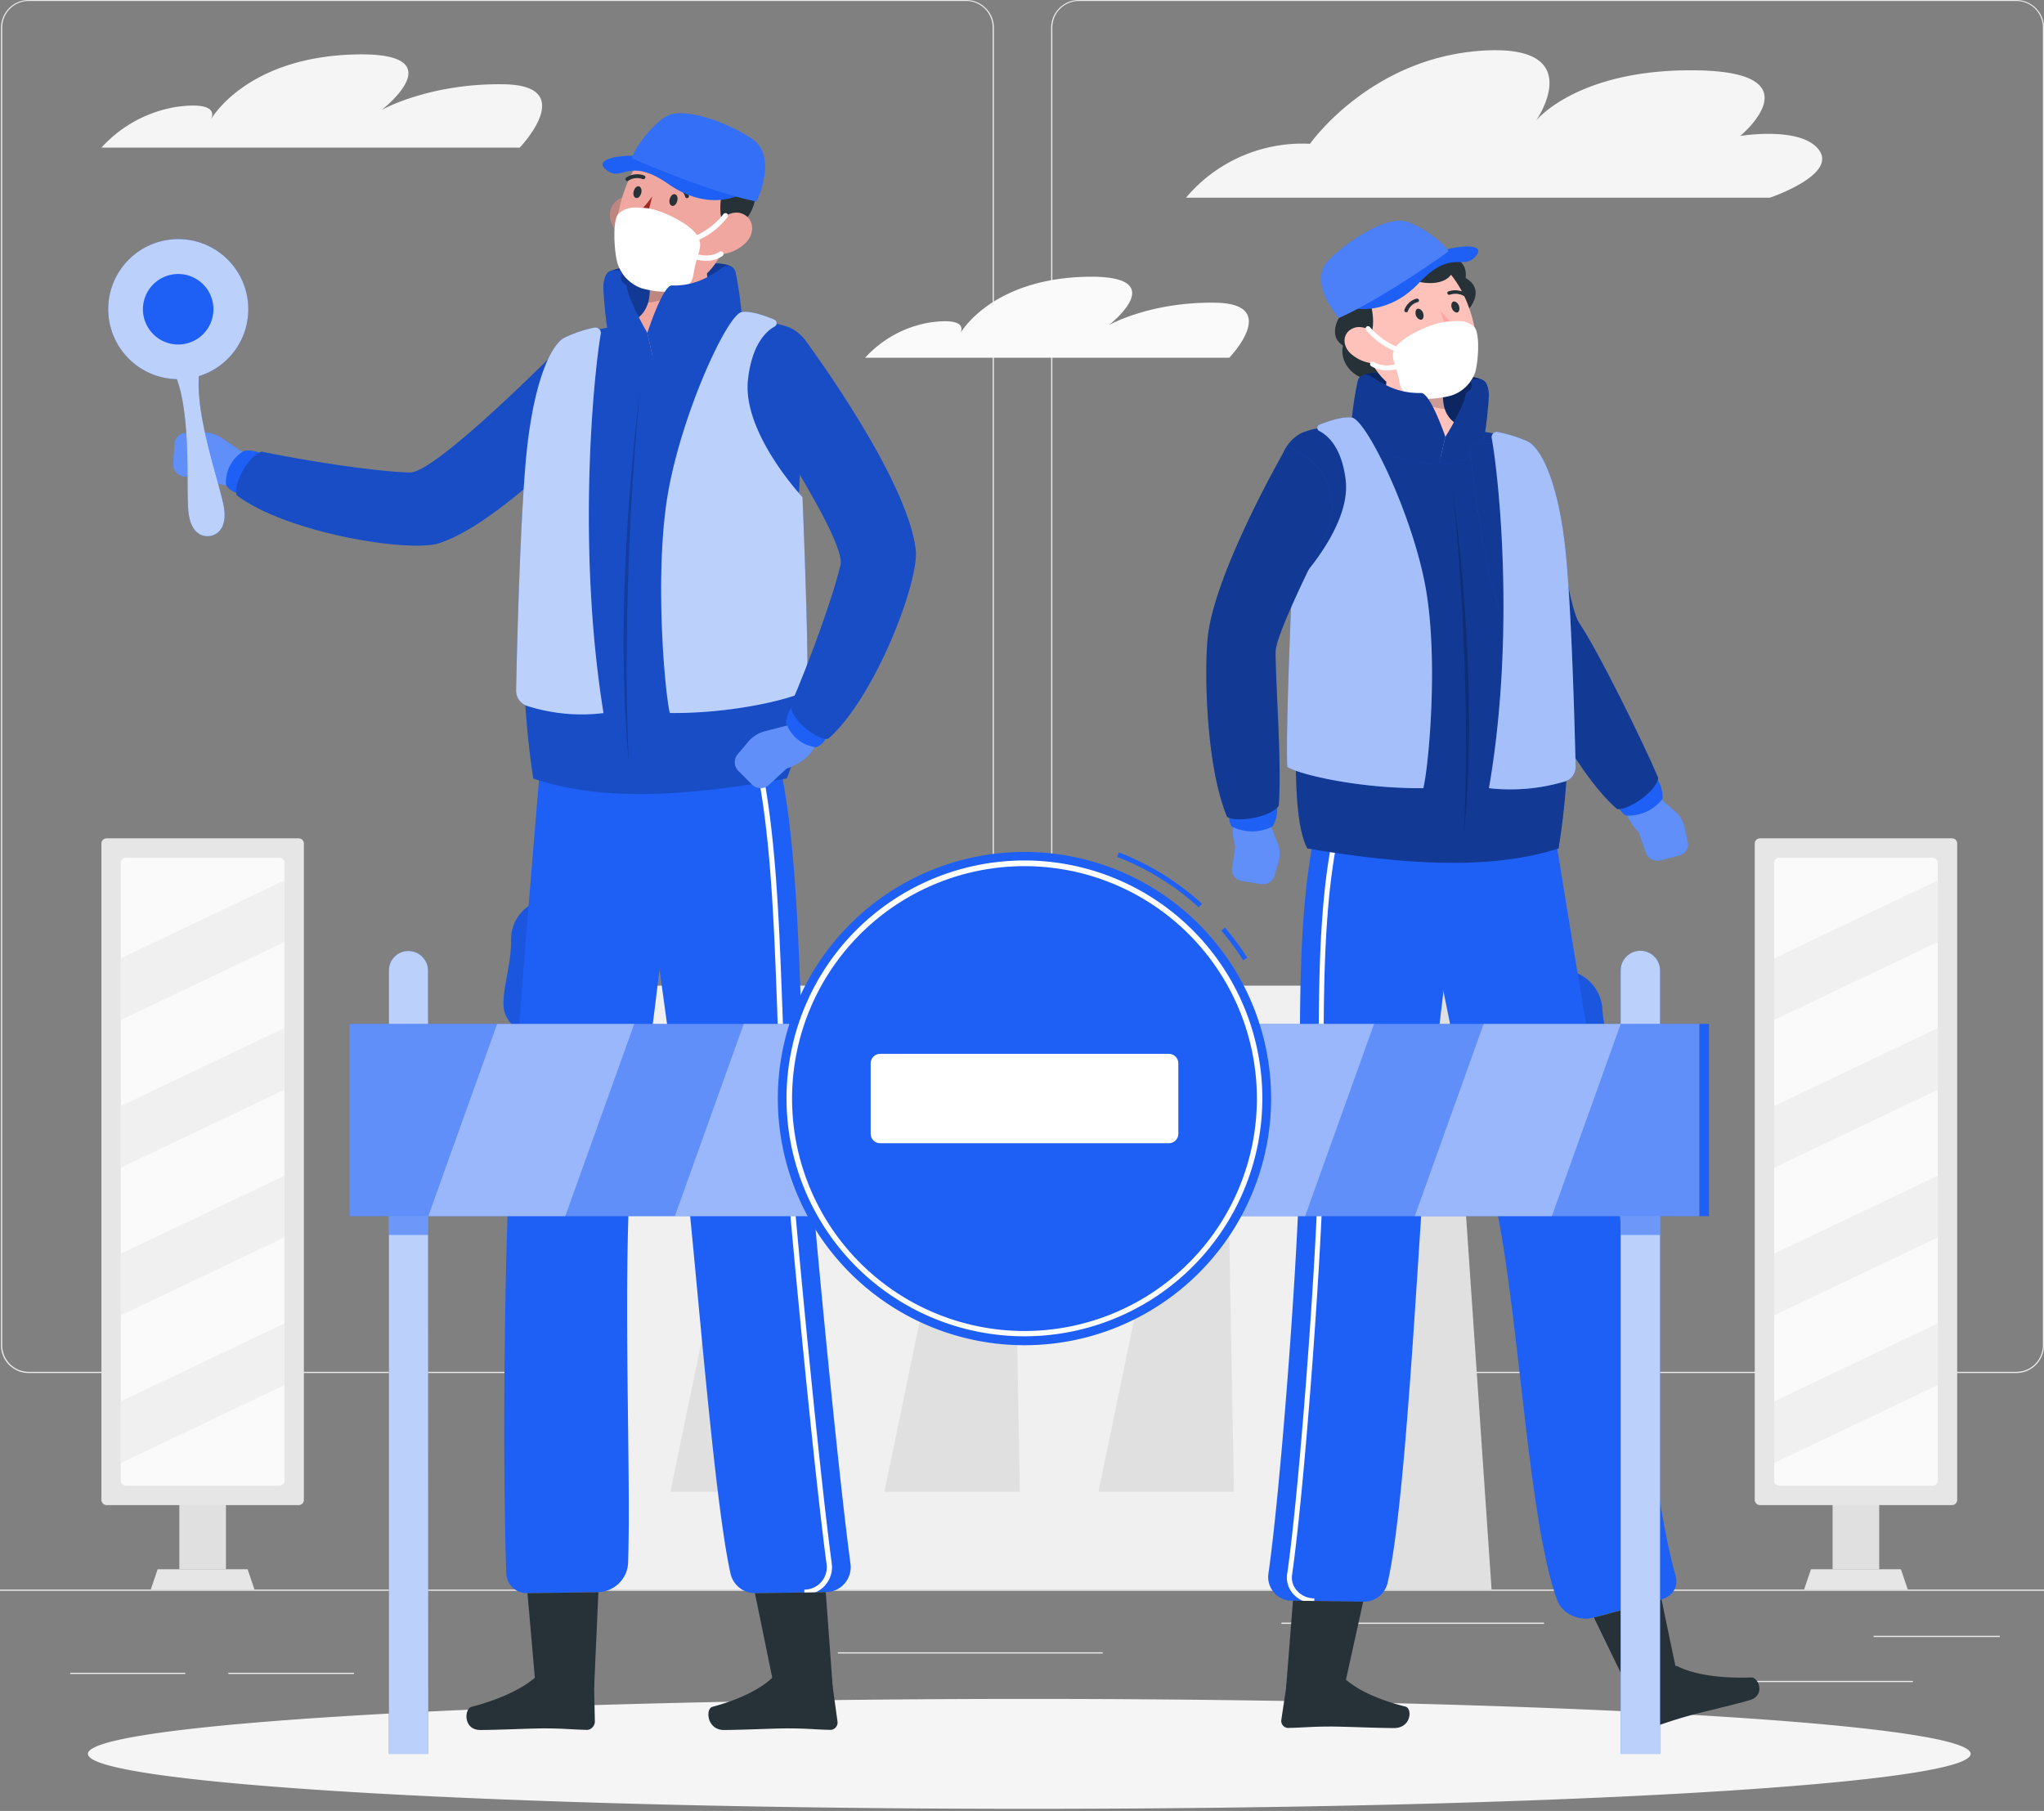 <svg fill="none" xmlns="http://www.w3.org/2000/svg" viewBox="0 0 421 373"><rect x="0" y="0" width="421" height="373" fill="#808080" stroke="none"/><g clip-path="url(#a)"><path d="M462 327.4H-38v.25h500v-.25ZM199 282.8H5.91a5.71 5.71 0 0 1-5.7-5.71V5.66A5.71 5.71 0 0 1 5.91 0h193.1a5.71 5.71 0 0 1 5.7 5.71v271.38a5.72 5.72 0 0 1-5.7 5.71ZM5.91.2A5.46 5.46 0 0 0 .46 5.66v271.43a5.46 5.46 0 0 0 5.45 5.46h193.1a5.47 5.47 0 0 0 5.45-5.46V5.66A5.47 5.47 0 0 0 199 .2H5.91ZM415.31 282.8h-193.1a5.72 5.72 0 0 1-5.71-5.71V5.66A5.72 5.72 0 0 1 222.21 0h193.1A5.71 5.71 0 0 1 421 5.66v271.43a5.71 5.71 0 0 1-5.69 5.71ZM222.21.2a5.47 5.47 0 0 0-5.46 5.46v271.43a5.47 5.47 0 0 0 5.46 5.46h193.1a5.47 5.47 0 0 0 5.46-5.46V5.66A5.47 5.47 0 0 0 415.31.2h-193.1ZM411.9 336.92h-26v.25h26v-.25ZM318.03 334.21h-54.1v.25h54.1v-.25ZM394 346.21h-35.41v.25H394v-.25ZM38.15 344.53H14.46v.25h23.7v-.25ZM72.9 344.53H47.04v.25H72.9v-.25ZM227.14 340.31h-54.56v.25h54.56v-.25Z" fill="#EBEBEB"/><path d="M46.53 300.67h-9.59v22.56h9.6v-22.56Z" fill="#E0E0E0"/><path d="M61.53 172.67H21.95c-.58 0-1.06.47-1.06 1.06v135.21c0 .58.48 1.06 1.06 1.06h39.58c.59 0 1.06-.48 1.06-1.06V173.73c0-.59-.47-1.06-1.06-1.06ZM51 323.22H32.47l-1.42 4.18h21.37L51 323.22Z" fill="#E6E6E6"/><path d="M58.59 304.94V177.73c0-.59-.47-1.06-1.06-1.06H25.95c-.59 0-1.06.47-1.06 1.06v127.21c0 .58.47 1.06 1.06 1.06h31.58c.59 0 1.06-.48 1.06-1.06Z" fill="#FAFAFA"/><path d="m58.58 194.03-33.7 16.05v-12.69l33.7-16.06v12.7ZM58.58 224.45l-33.7 16.05v-12.7l33.7-16.05v12.7ZM58.58 254.86l-33.7 16.06v-12.7l33.7-16.05v12.69ZM58.58 285.28l-33.7 16.05v-12.69l33.7-16.06v12.7Z" fill="#F0F0F0"/><path d="M387.06 300.67h-9.6v22.56h9.6v-22.56Z" fill="#E0E0E0"/><path d="M402.06 172.67h-39.58c-.58 0-1.06.47-1.06 1.06v135.21c0 .58.48 1.06 1.06 1.06h39.58c.59 0 1.06-.48 1.06-1.06V173.73c0-.59-.47-1.06-1.06-1.06ZM391.53 323.22H373l-1.42 4.18h21.37l-1.42-4.18Z" fill="#E6E6E6"/><path d="M399.12 304.94V177.73c0-.59-.47-1.06-1.06-1.06h-31.58c-.58 0-1.06.47-1.06 1.06v127.21c0 .58.48 1.06 1.06 1.06h31.58c.59 0 1.06-.48 1.06-1.06Z" fill="#FAFAFA"/><path d="m399.12 194.03-33.7 16.05v-12.69l33.7-16.06v12.7ZM399.12 224.45l-33.7 16.05v-12.7l33.7-16.05v12.7ZM399.12 254.86l-33.7 16.06v-12.7l33.7-16.05v12.69ZM399.12 285.28l-33.7 16.05v-12.69l33.7-16.06v12.7ZM288.53 203.01H126.09v12.27h162.44v-12.27Z" fill="#F0F0F0"/><path d="M288.53 215.28H126.1L111.35 327.4h169.52l7.66-112.12Z" fill="#F0F0F0"/><path d="m252.84 235.26.74-7.88H241.9l-.74 7.88-14.91 72h27.9l-1.31-72ZM208.76 235.26l.74-7.88h-11.68l-.75 7.88-14.91 72h27.9l-1.3-72ZM164.68 235.26l.74-7.88h-11.68l-.75 7.88-14.91 72h27.9l-1.3-72ZM299.56 215.28v-12.27h-11.03v12.27l-7.66 112.12h26.35l-7.66-112.12Z" fill="#E0E0E0"/><path d="M107.05 30.4H20.9A26.58 26.58 0 0 1 36.43 22c9.65-1.3 6.93 2.73 6.93 2.73s6.87-12.65 29-13.49c22.13-.84 6.24 11.41 6.24 11.41s9.75-5.55 25.23-5.29c15.48.26 3.22 13.04 3.22 13.04Z" fill="#F5F5F5"/><path d="M253.2 73.68h-75a23.14 23.14 0 0 1 13.52-7.29c8.4-1.13 6 2.37 6 2.37s6-11 25.24-11.73c19.24-.73 5.43 9.93 5.43 9.93s8.48-4.84 22-4.61c13.52.23 2.8 11.33 2.8 11.33Z" fill="#FAFAFA"/><path d="M364.52 40.72H244.28a31.3 31.3 0 0 1 25.54-11.1s12.2-17.46 35-19.15c22.8-1.69 11.55 14.39 11.55 14.39s8.57-10.79 33.25-10.37c24.68.42 8.81 13.51 8.81 13.51s12.76-2.11 16.3 3c3.54 5.11-10.2 9.72-10.2 9.72ZM212 372.56c107.08 0 193.89-5.07 193.89-11.32s-86.8-11.32-193.9-11.32c-107.07 0-193.88 5.07-193.88 11.32s86.8 11.32 193.89 11.32Z" fill="#F5F5F5"/><path d="M287.55 75.52c-4.77 6-12.53.74-10.83-4.79 1.04-3.39 13.86.95 10.83 4.79Z" fill="#263238"/><path d="M305.48 78.33c-2.8-1.59-13-1.5-15.86-1.5-2.86 0-8-.62-9.37.75-1.37 1.37 1.24 8.34 1.24 8.34s12.37 5.46 16.88 5.46c4.5 0 10.37-11.19 7.1-13.05Z" fill="#1E60F6"/><path opacity=".6" d="M305.48 78.33c-2.8-1.59-13-1.5-15.86-1.5-2.86 0-8-.62-9.37.75-1.37 1.37 1.24 8.34 1.24 8.34s12.37 5.46 16.88 5.46c4.5 0 10.37-11.19 7.1-13.05Z" fill="#000"/><path d="M275.32 344.86h-9.4a.72.72 0 0 0-.7.66l-1.3 8.65a1.46 1.46 0 0 0 1.3 1.73c3.29-.07 4.88-.29 9-.29 2.55 0 9.42.31 12.93.31 3.5 0 3.8-4 2.35-4.41-6.51-1.64-10.64-3.9-12.8-6.05a1.94 1.94 0 0 0-1.38-.6Z" fill="#263238"/><path d="M302.74 161.6s-7.67 57-9.37 79.58c-1.62 21.39-4 69.86-7.61 85a5 5 0 0 1-5 3.72l-14.46-.2a4.9 4.9 0 0 1-5.07-5.4c2.45-17 5.79-60.93 6.37-81.14.76-26.28-1.93-61.78 6.24-81.55l28.9-.01Z" fill="#1E60F6"/><path d="M270.68 330.2a5.73 5.73 0 0 1-4.36-1.95 4.99 4.99 0 0 1-1.21-4c2.5-17.31 5.81-61.89 6.36-81.3.19-6.29.17-13 .15-20.11-.05-22.76-.11-46.29 6.14-61.4l.94.39c-6.18 14.92-6.12 39.41-6.06 61 0 7.11 0 13.83-.15 20.14-.56 19.43-3.87 64.08-6.37 81.42a3.99 3.99 0 0 0 1 3.22 4.75 4.75 0 0 0 3.59 1.6l-.03.99Z" fill="#fff"/><path d="m264.88 347.87 11.6 1.47 4.29-19.45-14.46-.2-1.43 18.18ZM344.23 343.17l-9 2.52a.59.59 0 0 0-.36.32.6.6 0 0 0-.01.48l2.48 8.34a1.75 1.75 0 0 0 2 1.24c3.12-.94 4.54-1.57 8.5-2.68 2.43-.68 9.14-2.24 12.5-3.19 3.36-.95 1.9-4.75.36-4.7-6.95.24-11.88-.74-14.87-2.15a2.22 2.22 0 0 0-1.6-.18Z" fill="#263238"/><path d="M324.06 200.15a8.63 8.63 0 0 1 6 8c.32 4.74 2.8 10.26 2.56 13.77-.25 3.51-4.47 5.83-4.47 5.83l-4.1-27.6Z" fill="#1E60F6"/><path opacity=".1" d="M324.06 200.15a8.63 8.63 0 0 1 6 8c.32 4.74 2.8 10.26 2.56 13.77-.25 3.51-4.47 5.83-4.47 5.83l-4.1-27.6Z" fill="#000"/><path d="M318.62 161.6s9.54 59.79 14 83.44c4 20.81 7.41 61.47 12.53 79.67.6 2.11-.68 4.08-3 4.73l-13.93 3.73c-3 .84-6.48-.82-7.47-3.53-5.9-16.07-7.67-56.17-12.3-79.68-8.18-22.53-18.79-88.36-18.79-88.36h28.96Z" fill="#1E60F6"/><path d="m334.8 346.55 10.72-1.32-3.3-15.79-13.92 3.73 6.5 13.38Z" fill="#263238"/><path d="M268.53 89c-3.2 1.25-5.4 5.15-4.67 8.31 6.65 28.62-.14 67 5.42 77.45 18.94 3.14 37 4.69 51.74 0 5.68-34.91-1.92-71.92-4.28-80.2-.57-2-2.4-3.27-4.47-4.08-7.2-2.78-35.5-4.68-43.74-1.48Z" fill="#1E60F6"/><path opacity=".4" d="M268.53 89c-3.2 1.25-5.4 5.15-4.67 8.31 6.65 28.62-.14 67 5.42 77.45 18.94 3.14 37 4.69 51.74 0 5.68-34.91-1.92-71.92-4.28-80.2-.57-2-2.4-3.27-4.47-4.08-7.2-2.78-35.5-4.68-43.74-1.48Z" fill="#000"/><path d="M285.5 72.43c.59 5.61.21 12.58-5.68 16.4 0 0 2.13 5.67 16.2 5.5 12.85-.16 7.32-5.79 7.32-5.79-8.2-1.4-6.52-9.17-4.36-13.56l-13.48-2.55Z" fill="#FFC2BA"/><path opacity=".2" d="M299 75c-1.3 2.58-2.4 6.31-1.41 9.25a15 15 0 0 1-3.64-.82c-4.5-1.61-6.42-4.2-8.24-8.07 0-1-.1-2-.2-2.91L299 75Z" fill="#000"/><path d="M297.45 52.73c6.7.45 4.46 6.88 2.28 9s-6.53-9.28-2.28-9Z" fill="#263238"/><path d="M300.8 56.73c6.18 2.46 1.8 7.85-1 9.19-2.8 1.34-2.92-10.76 1-9.19Z" fill="#263238"/><path d="M278.89 65.22c2.61 7.48 3.73 12 8.86 15 7.7 4.62 16.6-.87 16.4-8.82-.18-7.16-4.41-18.19-13.08-19.62-8.67-1.43-14.78 5.95-12.18 13.44Z" fill="#FFC2BA"/><path d="M280.56 70.05c3.42.07 2.19-7.35 1.22-8.67 3.5-.62 16.53-5.15 16.58-7 .05-1.85-2.76-5-6.91-4.65-4.15.35-15.22 4-15.7 7.58-.48 3.58-1.31 10.95 4.8 12.74Z" fill="#263238"/><path d="M299.32 53c1.37 6.13-5.88 5.87-8.66 4.49-2.78-1.38 7.79-8.42 8.66-4.49ZM278.79 72c-6.55-1.43-3.24-7.44-.72-9.22 2.52-1.78 4.87 10.14.72 9.22ZM296.78 73.13a6.15 6.15 0 0 1-4.4-1.36.18.18 0 0 1 .04-.2.21.21 0 0 1 .28 0 6 6 0 0 0 4.78 1.1.21.21 0 0 1 .24.14.19.19 0 0 1-.15.22c-.26.05-.53.08-.8.1Z" fill="#263238"/><path d="M278.16 72.78a8 8 0 0 0 5.32 2.1c2.6 0 3.1-2.33 1.7-4.3-1.25-1.77-4.12-3.91-6.41-3-2.3.91-2.36 3.57-.61 5.2Z" fill="#FFC2BA"/><path opacity=".2" d="M298.41 95.48c1.75 9.24 4.65 47.73 3.11 76.1 3.58-35.44-3.11-76.1-3.11-76.1Z" fill="#000"/><path d="M291.6 64.86c.18.62.67 1 1.09 1 .42 0 .64-.66.46-1.28s-.65-1-1.08-1c-.43 0-.63.67-.46 1.28ZM299 63.37c.17.61.66 1 1.08 1 .42 0 .64-.66.46-1.28s-.65-1-1.08-1c-.43 0-.66.66-.46 1.28Z" fill="#263238"/><path d="M296.72 64a22.46 22.46 0 0 0 4.14 4.2 3.5 3.5 0 0 1-2.67 1.07L296.72 64Z" fill="#FFA6A4"/><path d="M303.52 67.21c1.47 1.14.93 7.85.23 9.74a7.76 7.76 0 0 1-5 4.57c-3.11.77-9.82 1.63-10.48-2.65-.66-4.28-2.22-5.13-.8-7.35 1.42-2.22 7.52-5.08 10.73-5.29 2.19-.13 3.59-.36 5.32.98Z" fill="#fff"/><path d="M288.3 72.66a.38.38 0 0 1-.15 0 15.33 15.33 0 0 1-6.77-4.67.5.5 0 0 1-.11-.37.5.5 0 0 1 .19-.34.52.52 0 0 1 .7.08 14.47 14.47 0 0 0 6.29 4.33.5.5 0 0 1 .33.64.5.5 0 0 1-.48.33ZM285.69 76.29a6.16 6.16 0 0 1-3.25-.86.51.51 0 0 1-.04-.85.5.5 0 0 1 .38-.09c.06.01.12.04.18.07 2.53 1.54 5.79.08 5.83.07a.48.48 0 0 1 .2-.05c.06 0 .13.01.19.03a.5.5 0 0 1 .28.27.52.52 0 0 1-.25.67c-1.11.47-2.31.72-3.52.74Z" fill="#fff"/><path d="M289.74 64.31a.35.35 0 0 0 .24-.22 2.9 2.9 0 0 1 2-1.85.35.35 0 0 0 .24-.16.36.36 0 0 0 .04-.28.43.43 0 0 0-.49-.29 3.63 3.63 0 0 0-2.51 2.32.38.38 0 0 0 .25.47c.07.02.15.03.23.01ZM302 61a.36.36 0 0 0 .16-.4.36.36 0 0 0-.08-.13 4.34 4.34 0 0 0-3.77-.44.34.34 0 0 0-.17.48.42.42 0 0 0 .55.18 3.47 3.47 0 0 1 2.89.31.42.42 0 0 0 .42 0Z" fill="#263238"/><path d="M296.36 95.71 297.7 90s-2.93-8.68-4.9-9.05a15 15 0 0 1-8.04-2c-1.84-.89-2.26-1.54-3.11-1.72a1.66 1.66 0 0 0-2 1.23 73.15 73.15 0 0 0-1.36 9.42c3.19 4.69 8.43 6.93 18.06 7.83Z" fill="#1E60F6"/><path opacity=".4" d="M296.36 95.71 297.7 90s-2.93-8.68-4.9-9.05a15 15 0 0 1-8.04-2c-1.84-.89-2.26-1.54-3.11-1.72a1.66 1.66 0 0 0-2 1.23 73.15 73.15 0 0 0-1.36 9.42c3.19 4.69 8.43 6.93 18.06 7.83Z" fill="#000"/><path d="M296.36 95.71 297.7 90s4-6.36 4.29-9.09c3-1.63-1.21-3 2.93-2.74 1.72.11 1.75 3.19 1.75 3.19-.17 3.02-.5 6.02-1 9-1.52 3.47-4.54 5.04-9.32 5.35Z" fill="#1E60F6"/><path opacity=".4" d="M296.36 95.71 297.7 90s4-6.36 4.29-9.09c3-1.63-1.21-3 2.93-2.74 1.72.11 1.75 3.19 1.75 3.19-.17 3.02-.5 6.02-1 9-1.52 3.47-4.54 5.04-9.32 5.35Z" fill="#000"/><path d="M271.72 88.76a.71.71 0 0 1-.4-.68.7.7 0 0 1 .48-.63c1.85-.73 4.76-1.71 6.63-1.45 2.9.42 12 18.84 15 33.95 3 15.11.82 38-.27 42.39-13 .11-25.2-2.72-28-4.35-.44-5.85.92-36.74.92-36.74S278.4 109 277.17 98.86c-.8-6.64-3.61-9.15-5.45-10.1Z" fill="#1E60F6"/><path opacity=".6" d="M271.72 88.76a.71.71 0 0 1-.4-.68.7.7 0 0 1 .48-.63c1.85-.73 4.76-1.71 6.63-1.45 2.9.42 12 18.84 15 33.95 3 15.11.82 38-.27 42.39-13 .11-25.2-2.72-28-4.35-.44-5.85.92-36.74.92-36.74S278.4 109 277.17 98.86c-.8-6.64-3.61-9.15-5.45-10.1Z" fill="#fff"/><path d="m261.16 168.55 2 5.11c.48 1.19.55 2.5.2 3.73l-.87 3a2.5 2.5 0 0 1-2.85 1.7l-3.89-.64a2.35 2.35 0 0 1-2-2.63l.69-4.47s-2.23-6.15 2.49-8.81l4.23 3.01Z" fill="#1E60F6"/><path opacity=".3" d="m261.16 168.55 2 5.11c.48 1.19.55 2.5.2 3.73l-.87 3a2.5 2.5 0 0 1-2.85 1.7l-3.89-.64a2.35 2.35 0 0 1-2-2.63l.69-4.47s-2.23-6.15 2.49-8.81l4.23 3.01Z" fill="#fff"/><path d="M262.77 164.8a6.67 6.67 0 0 1-.66 5.43 9.27 9.27 0 0 1-8.42 0 3.4 3.4 0 0 1 .15-3.83l8.93-1.6Z" fill="#1E60F6"/><path d="m265.14 91.81 2.6 1.52a12.79 12.79 0 0 1 5.3 16.89c-4.54 9-10.3 21.06-10.31 24.06 0 6.78 1.32 23.59.64 31.7-1.73 2.47-9.1 3.52-10.66 2.22-4.51-11-4.63-31.1-3.93-37.16 1.58-13.81 16.36-39.23 16.36-39.23Z" fill="#1E60F6"/><path opacity=".4" d="m265.14 91.81 2.6 1.52a12.79 12.79 0 0 1 5.3 16.89c-4.54 9-10.3 21.06-10.31 24.06 0 6.78 1.32 23.59.64 31.7-1.73 2.47-9.1 3.52-10.66 2.22-4.51-11-4.63-31.1-3.93-37.16 1.58-13.81 16.36-39.23 16.36-39.23Z" fill="#000"/><path d="m340.77 163.41 4.27 3.74c.98.86 1.66 2 1.94 3.27l.66 3.09a2.32 2.32 0 0 1-1.76 2.69l-3.8 1a2.54 2.54 0 0 1-3.07-1.52l-1.5-4.29s-4.91-4.62-1.92-8.94l5.18.96Z" fill="#1E60F6"/><path opacity=".3" d="m340.77 163.41 4.27 3.74c.98.86 1.66 2 1.94 3.27l.66 3.09a2.32 2.32 0 0 1-1.76 2.69l-3.8 1a2.54 2.54 0 0 1-3.07-1.52l-1.5-4.29s-4.91-4.62-1.92-8.94l5.18.96Z" fill="#fff"/><path d="M340.44 159.38a6.71 6.71 0 0 1 2 5.15 8.83 8.83 0 0 1-7.56 3.44 3.48 3.48 0 0 1-1.68-3.5l7.24-5.09Z" fill="#1E60F6"/><path d="M302.72 91.31h3.06c7.2-.06 13.3 4.9 14.25 11.55 1.4 9.91 3.5 22.91 5.24 25.46 3.89 5.72 13.06 24.34 16.27 31.9-.38 2.92-6.5 6.89-8.51 6.38-9.27-8.08-18.46-28.55-21.4-34-6.63-12.45-8.91-41.29-8.91-41.29Z" fill="#1E60F6"/><path opacity=".4" d="M302.72 91.31h3.06c7.2-.06 13.3 4.9 14.25 11.55 1.4 9.91 3.5 22.91 5.24 25.46 3.89 5.72 13.06 24.34 16.27 31.9-.38 2.92-6.5 6.89-8.51 6.38-9.27-8.08-18.46-28.55-21.4-34-6.63-12.45-8.91-41.29-8.91-41.29Z" fill="#000"/><path d="M307.24 90.15c1.43 7.78 4.95 40.34-.56 72.19 5.2.59 10.47.13 15.49-1.34a3.14 3.14 0 0 0 2.36-3c-.18-8-.9-35.1-2.28-46.37-1.63-13.3-5.07-19.38-7.52-20.69a28.88 28.88 0 0 0-6.14-1.94 1.07 1.07 0 0 0-1.35 1.15Z" fill="#1E60F6"/><path opacity=".6" d="M307.24 90.15c1.43 7.78 4.95 40.34-.56 72.19 5.2.59 10.47.13 15.49-1.34a3.14 3.14 0 0 0 2.36-3c-.18-8-.9-35.1-2.28-46.37-1.63-13.3-5.07-19.38-7.52-20.69a28.88 28.88 0 0 0-6.14-1.94 1.07 1.07 0 0 0-1.35 1.15Z" fill="#fff"/><path d="M296.84 51.68c4-1.24 9.55-1.54 7 1.23-2.55 2.77-5-1.62-11.5 5.3s-13.4 5.28-13.4 5.28 7.27-8.56 17.9-11.81Z" fill="#1E60F6"/><path d="M298.36 51.79c-.9-1.91-7.24-6.49-10.13-6.36-5.19.24-12.31 5.7-14.81 8.42-2.73 3-.9 7.73 2.37 11.64 9.46-4.24 22.57-13.7 22.57-13.7Z" fill="#1E60F6"/><path opacity=".2" d="M298.36 51.79c-.9-1.91-7.24-6.49-10.13-6.36-5.19.24-12.31 5.7-14.81 8.42-2.73 3-.9 7.73 2.37 11.64 9.46-4.24 22.57-13.7 22.57-13.7Z" fill="#fff"/><path d="M125.5 56c2.82-1.72 13.09-1.62 16-1.62 2.93 0 8.07-.68 9.47.81 1.4 1.49-1.25 9-1.25 9s-12.5 5.91-17 5.91c-4.51 0-10.5-12.1-7.21-14.1Z" fill="#1E60F6"/><path opacity=".4" d="M125.5 56c2.82-1.72 13.09-1.62 16-1.62 2.93 0 8.07-.68 9.47.81 1.4 1.49-1.25 9-1.25 9s-12.5 5.91-17 5.91c-4.51 0-10.5-12.1-7.21-14.1Z" fill="#000"/><path d="M161 344.35h9.48a.76.76 0 0 1 .7.72l1.3 9.36a1.55 1.55 0 0 1-1.3 1.87c-3.31-.07-4.91-.31-9.08-.31-2.57 0-9.49.33-13 .33s-3.84-4.37-2.37-4.77c6.57-1.77 10.73-4.22 12.91-6.55a1.92 1.92 0 0 1 1.36-.65Z" fill="#263238"/><path d="M128.27 146.07s9 62.45 12 86.78c2.83 23 6.53 74.91 10.2 91.28a5.16 5.16 0 0 0 5 4l14.59-.21a5.14 5.14 0 0 0 5.11-5.84c-2.47-18.37-7.16-66.67-8.88-88.48-2.23-28.35-.67-66.17-8.91-87.55l-29.11.02Z" fill="#1E60F6"/><path d="M165.67 328.47v-1.06a4.61 4.61 0 0 0 4.58-5.24c-2.5-18.67-7.24-67.64-8.88-88.5-.64-8.09-1-16.77-1.3-26-.84-22.73-1.71-46.23-7.57-61.44l1-.38c5.92 15.37 6.8 39 7.64 61.79.34 9.17.66 17.84 1.3 25.91 1.64 20.85 6.37 69.79 8.87 88.45a5.66 5.66 0 0 1-5.63 6.44l-.01.03Z" fill="#fff"/><path d="m171.52 347.62-11.71 1.58-4.32-21.05 14.59-.21 1.44 19.68ZM112.23 344.35h9.48a.65.65 0 0 1 .46.23.67.67 0 0 1 .15.49l.2 9.36a1.76 1.76 0 0 1-1.52 1.87c-3.3-.07-4.87-.31-9-.31-2.57 0-9.53.33-13.07.33-3.54 0-3.33-4.37-1.81-4.77 6.78-1.77 11.23-4.22 13.68-6.55.38-.39.89-.62 1.43-.65Z" fill="#263238"/><path d="M110.27 185.83a8.4 8.4 0 0 0-5 8.2c0 4.68-1.94 10.23-1.5 13.67.44 3.44 4.45 5.47 4.45 5.47l2.05-27.34Z" fill="#1E60F6"/><path opacity=".1" d="M110.27 185.83a8.4 8.4 0 0 0-5 8.2c0 4.68-1.94 10.23-1.5 13.67.44 3.44 4.45 5.47 4.45 5.47l2.05-27.34Z" fill="#000"/><path d="M112.26 146.07s-5.7 66-7.17 91.91c-1.3 22.83-1.57 65.81-.8 86.15a4.16 4.16 0 0 0 4.35 4l14.62-.21a6.32 6.32 0 0 0 6.1-5.84c.64-18.37-1.1-55.91.53-81.72 5.3-25.18 11.5-94.31 11.5-94.31l-29.13.02Z" fill="#1E60F6"/><path d="m122.37 347.62-11.89 1.58-1.84-21.05 14.61-.21-.88 19.68Z" fill="#263238"/><path d="M162.78 67.54a8.52 8.52 0 0 1 4.7 9c-6.71 31 .14 72.47-5.47 83.8-19.09 3.4-37.33 5.08-52.18 0-5.72-37.77 1.94-77.82 4.32-86.78.58-2.19 2.43-3.53 4.51-4.4 7.25-3.06 35.8-5.16 44.12-1.62Z" fill="#1E60F6"/><path opacity=".2" d="M162.78 67.54a8.52 8.52 0 0 1 4.7 9c-6.71 31 .14 72.47-5.47 83.8-19.09 3.4-37.33 5.08-52.18 0-5.72-37.77 1.94-77.82 4.32-86.78.58-2.19 2.43-3.53 4.51-4.4 7.25-3.06 35.8-5.16 44.12-1.62Z" fill="#000"/><path d="M145.66 49.57c-.6 6.08-.22 13.62 5.73 17.75 0 0-2.16 6.14-16.34 6-13-.17-7.4-6.26-7.4-6.26 8.28-1.51 6.6-9.92 4.4-14.67l13.6-2.82Z" fill="#EFA79F"/><path opacity=".2" d="M132.06 52.34c1.29 2.79 2.4 6.83 1.42 10a14.5 14.5 0 0 0 3.67-.88c4.53-1.74 6.47-4.55 8.3-8.73 0-1.08.1-2.14.2-3.16l-13.6 2.77Z" fill="#000"/><path d="M125.84 45.54a7.53 7.53 0 0 0 3.89 4.5c2.48 1.16 4.28-1 4.06-3.65-.2-2.37-1.73-5.83-4.44-5.88a3.76 3.76 0 0 0-3.51 5.03Z" fill="#EFA79F"/><path opacity=".2" d="M125.84 45.54a7.53 7.53 0 0 0 3.89 4.5c2.48 1.16 4.28-1 4.06-3.65-.2-2.37-1.73-5.83-4.44-5.88a3.76 3.76 0 0 0-3.51 5.03Z" fill="#000"/><path d="M133.9 27.78c-2.78 2-4.5 7.43-2.3 9.73 2.2 2.3 5.83-12.21 2.3-9.73Z" fill="#263238"/><path d="M152.32 41.77c-2.62 8.1-3.76 13-8.93 16.27-7.77 5-16.75-.94-16.54-9.55.15-7.75 4.45-19.68 13.15-21.22 8.7-1.54 15 6.41 12.32 14.5Z" fill="#EFA79F"/><path d="M150.64 47c-3.45.08-2.2-8-1.23-9.37-3.53-.68-16.67-5.58-16.72-7.56-.05-1.98 2.78-5.43 7-5 4.22.43 15.35 4.32 15.83 8.2.48 3.88 1.3 11.79-4.88 13.73ZM134.28 50.34a5.99 5.99 0 0 0 4.4-1.41.2.2 0 0 0 0-.27.2.2 0 0 0-.27-.01 5.73 5.73 0 0 1-4.9 1.19.2.2 0 0 0-.07.02.21.21 0 0 0-.1.13.2.2 0 0 0 0 .08l.03.07.06.06a7.58 7.58 0 0 0 .85.14Z" fill="#263238"/><path d="M153.61 50a8.3 8.3 0 0 1-5.68 2.4c-2.78 0-3.31-2.67-1.82-4.93 1.34-2 4.41-4.49 6.86-3.42 2.45 1.07 2.51 4.06.64 5.95Z" fill="#EFA79F"/><path opacity=".2" d="M132.64 74.52c-1.76 10-4.7 51.64-3.13 82.34-3.62-38.34 3.13-82.34 3.13-82.34Z" fill="#000"/><path d="M139.49 41.39c-.17.67-.66 1.14-1.1 1-.42-.14-.62-.71-.45-1.38.17-.67.66-1.13 1.09-1 .43.13.64.71.46 1.38ZM132.07 39.77c-.17.67-.66 1.13-1.1 1-.42-.13-.63-.71-.45-1.38.18-.67.66-1.13 1.09-1 .43.13.64.71.46 1.38Z" fill="#263238"/><path d="M134.35 40.44a23.84 23.84 0 0 1-4.18 4.55 3.4 3.4 0 0 0 2.69 1.16l1.49-5.71Z" fill="#A02724"/><path d="M127.49 43.93c-1.5 1.23-.94 8.5-.23 10.54a8.01 8.01 0 0 0 5 4.94c3.14.84 9.9 1.77 10.57-2.86.67-4.63 2.23-5.55.8-8s-7.6-5.5-10.82-5.72c-2.16-.1-3.58-.35-5.32 1.1Z" fill="#fff"/><path d="M142.84 49.81a.54.54 0 0 1-.51-.36.55.55 0 0 1-.03-.2c0-.08.03-.14.06-.2a.53.53 0 0 1 .3-.26c2.5-.96 4.7-2.58 6.34-4.69a.54.54 0 0 1 .74-.11.53.53 0 0 1 .1.74 15.5 15.5 0 0 1-6.83 5.06l-.17.02ZM145.47 53.73a8.84 8.84 0 0 1-3.57-.8.55.55 0 0 1-.27-.73.55.55 0 0 1 .74-.27s3.29 1.58 5.82-.07a.54.54 0 0 1 .82.34.53.53 0 0 1-.24.55 6 6 0 0 1-3.3.98Z" fill="#fff"/><path d="M141.39 40.8a.4.4 0 0 1-.25-.25 3 3 0 0 0-2-2 .39.39 0 0 1-.24-.18.4.4 0 0 1-.04-.3.42.42 0 0 1 .49-.3 3.68 3.68 0 0 1 2.54 2.5.42.42 0 0 1-.1.42.42.42 0 0 1-.41.11ZM129 37.21a.3.3 0 0 1-.12-.13.37.37 0 0 1-.05-.15.39.39 0 0 1 .2-.39 4.11 4.11 0 0 1 3.68-.38.36.36 0 0 1 .2.22.36.36 0 0 1-.03.3.42.42 0 0 1-.54.2 3.24 3.24 0 0 0-2.91.33.41.41 0 0 1-.43 0Z" fill="#263238"/><path d="m134.71 74.76-1.37-6.17s3-9.4 4.94-9.79c2.86.11 5.68-.63 8.12-2.12 1.85-1 2.28-1.67 3.13-1.87a1.7 1.7 0 0 1 1.75.72c.13.19.2.4.25.62a83.24 83.24 0 0 1 1.37 10.19c-3.19 5.03-8.49 7.45-18.19 8.42Z" fill="#1E60F6"/><path opacity=".2" d="m134.71 74.76-1.37-6.17s3-9.4 4.94-9.79c2.86.11 5.68-.63 8.12-2.12 1.85-1 2.28-1.67 3.13-1.87a1.7 1.7 0 0 1 1.75.72c.13.19.2.4.25.62a83.24 83.24 0 0 1 1.37 10.19c-3.19 5.03-8.49 7.45-18.19 8.42Z" fill="#000"/><path d="m134.7 74.76-1.36-6.17s-4.05-6.88-4.32-9.84c-3-1.76 1.22-3.25-3-3-1.73.11-1.76 3.45-1.76 3.45.16 3.26.5 6.51 1 9.74 1.58 3.79 4.62 5.49 9.45 5.82Z" fill="#1E60F6"/><path opacity=".2" d="m134.7 74.76-1.36-6.17s-4.05-6.88-4.32-9.84c-3-1.76 1.22-3.25-3-3-1.73.11-1.76 3.45-1.76 3.45.16 3.26.5 6.51 1 9.74 1.58 3.79 4.62 5.49 9.45 5.82Z" fill="#000"/><path d="M159.56 67.25a.78.78 0 0 0 .4-.73.78.78 0 0 0-.48-.69c-1.87-.79-4.8-1.85-6.69-1.56-2.94.44-12.12 20.37-15.1 36.72-2.98 16.35-.83 41.17.27 45.87 13.1.12 25.42-2.94 28.26-4.7.45-6.34-.93-39.76-.93-39.76s-12.47-13.29-11.23-24.23c.81-7.17 3.65-9.9 5.5-10.92Z" fill="#1E60F6"/><path opacity=".7" d="M159.56 67.25a.78.78 0 0 0 .4-.73.78.78 0 0 0-.48-.69c-1.87-.79-4.8-1.85-6.69-1.56-2.94.44-12.12 20.37-15.1 36.72-2.98 16.35-.83 41.17.27 45.87 13.1.12 25.42-2.94 28.26-4.7.45-6.34-.93-39.76-.93-39.76s-12.47-13.29-11.23-24.23c.81-7.17 3.65-9.9 5.5-10.92Z" fill="#fff"/><path d="m163.27 149.13-5.72 1.48a6.57 6.57 0 0 0-3.42 2.15l-2.2 2.61a2.52 2.52 0 0 0 .15 3.41l2.82 2.81a2.53 2.53 0 0 0 3.5.06l3.6-3.35s6.75-2 6.37-7.53l-5.1-1.64Z" fill="#1E60F6"/><path opacity=".3" d="m163.27 149.13-5.72 1.48a6.57 6.57 0 0 0-3.42 2.15l-2.2 2.61a2.52 2.52 0 0 0 .15 3.41l2.82 2.81a2.53 2.53 0 0 0 3.5.06l3.6-3.35s6.75-2 6.37-7.53l-5.1-1.64Z" fill="#fff"/><path d="M163.15 145.51a6.33 6.33 0 0 0-1.24 3.33 7.5 7.5 0 0 0 6.2 5.08 3.9 3.9 0 0 0 2.42-3.38l-7.38-5.03Z" fill="#1E60F6"/><path d="m166.19 70.54-12.13 10.31s20.29 30.21 19.07 35.47c-1.66 7.14-6.83 20.94-10.31 29 .3 3.17 5.74 7.33 7.79 6.83 9.6-8.45 18.79-32.44 18-39-1.82-14.89-22.42-42.61-22.42-42.61Z" fill="#1E60F6"/><path opacity=".2" d="m166.19 70.54-12.13 10.31s20.29 30.21 19.07 35.47c-1.66 7.14-6.83 20.94-10.31 29 .3 3.17 5.74 7.33 7.79 6.83 9.6-8.45 18.79-32.44 18-39-1.82-14.89-22.42-42.61-22.42-42.61Z" fill="#000"/><path d="m50.56 93.5-4.9-3.31a6.67 6.67 0 0 0-3.88-1.13l-3.41.09a2.51 2.51 0 0 0-2.45 2.37l-.24 4A2.52 2.52 0 0 0 38 98.16l4.86.45s6 3.73 9.86-.23l-2.16-4.88Z" fill="#1E60F6"/><path opacity=".3" d="m50.56 93.5-4.9-3.31a6.67 6.67 0 0 0-3.88-1.13l-3.41.09a2.51 2.51 0 0 0-2.45 2.37l-.24 4A2.52 2.52 0 0 0 38 98.16l4.86.45s6 3.73 9.86-.23l-2.16-4.88Z" fill="#fff"/><path d="M53.8 93.39a6.32 6.32 0 0 0-3.5-.55 7.5 7.5 0 0 0-3.74 7.1 3.9 3.9 0 0 0 3.8 1.68l3.45-8.23Z" fill="#1E60F6"/><path d="m127.87 81.38-12.53-9.83S89.8 97.47 84.41 97.33c-7.33-.19-21.88-2.5-30.5-4.3-3 .93-6 7.09-5.14 9 10.21 7.71 35.55 11.91 41.8 9.82 14.26-4.75 37.3-30.47 37.3-30.47Z" fill="#1E60F6"/><path opacity=".2" d="m127.87 81.38-12.53-9.83S89.8 97.47 84.41 97.33c-7.33-.19-21.88-2.5-30.5-4.3-3 .93-6 7.09-5.14 9 10.21 7.71 35.55 11.91 41.8 9.82 14.26-4.75 37.3-30.47 37.3-30.47Z" fill="#000"/><path d="M123.74 68.75c-1.45 8.42-5 43.65.56 78.12a37 37 0 0 1-15.62-1.44 3.33 3.33 0 0 1-2.38-3.29c.18-8.67.9-38 2.3-50.17 1.64-14.38 5.1-21 7.58-22.38a27.42 27.42 0 0 1 6.19-2.11 1.13 1.13 0 0 1 1.32.72c.06.18.08.37.05.55Z" fill="#1E60F6"/><path opacity=".7" d="M123.74 68.75c-1.45 8.42-5 43.65.56 78.12a37 37 0 0 1-15.62-1.44 3.33 3.33 0 0 1-2.38-3.29c.18-8.67.9-38 2.3-50.17 1.64-14.38 5.1-21 7.58-22.38a27.42 27.42 0 0 1 6.19-2.11 1.13 1.13 0 0 1 1.32.72c.06.18.08.37.05.55Z" fill="#fff"/><path d="M51 61.71a14.42 14.42 0 1 0-14.57 16.38c3.1 8.55 1.77 23.5 2.46 27.91.8 5.15 4.3 4.4 4.3 4.4s3.58-.23 3-5.4c-.54-4.44-5.88-18.46-5.23-27.53A14.41 14.41 0 0 0 51 61.71Z" fill="#1E60F6"/><path opacity=".7" d="M51 61.71a14.42 14.42 0 1 0-14.57 16.38c3.1 8.55 1.77 23.5 2.46 27.91.8 5.15 4.3 4.4 4.3 4.4s3.58-.23 3-5.4c-.54-4.44-5.88-18.46-5.23-27.53A14.41 14.41 0 0 0 51 61.71Z" fill="#fff"/><path d="M43.95 64.08a7.26 7.26 0 1 0-14.5-.77 7.26 7.26 0 0 0 14.5.77ZM131.63 32.14c-4.27-.32-9.75.71-6.57 3 3.18 2.29 4.48-2.91 12.63 2.78 8.15 5.69 14.5 2.29 14.5 2.29s-9.31-7.21-20.56-8.07Z" fill="#1E60F6"/><path d="M130.17 32.62c.38-2.22 5.4-8.56 8.25-9.13 5.15-1 13.54 3 16.69 5.25 3.46 2.47 2.9 7.89.72 12.79-10.37-2.15-25.66-8.91-25.66-8.91Z" fill="#1E60F6"/><path opacity=".1" d="M130.17 32.62c.38-2.22 5.4-8.56 8.25-9.13 5.15-1 13.54 3 16.69 5.25 3.46 2.47 2.9 7.89.72 12.79-10.37-2.15-25.66-8.91-25.66-8.91Z" fill="#fff"/><path d="M88.22 361.24H80.1V199.88a4 4 0 0 1 4-4 4.05 4.05 0 0 1 4.06 4l.05 161.36Z" fill="#1E60F6"/><path opacity=".7" d="M88.22 361.24H80.1V199.88a4 4 0 0 1 4-4 4.05 4.05 0 0 1 4.06 4l.05 161.36Z" fill="#fff"/><path d="M337.87 195.83a4.06 4.06 0 0 1 4.05 4.05v161.36h-8.11V199.88a4.05 4.05 0 0 1 4.06-4.05Z" fill="#1E60F6"/><path opacity=".7" d="M337.87 195.83a4.06 4.06 0 0 1 4.05 4.05v161.36h-8.11V199.88a4.05 4.05 0 0 1 4.06-4.05Z" fill="#fff"/><path d="M350.03 210.89H72v39.6h278.03v-39.6Z" fill="#1E60F6"/><path opacity=".3" d="M350.03 210.89H72v39.6h278.03v-39.6Z" fill="#fff"/><path d="M350.03 250.49H352v-39.6h-1.97v39.6Z" fill="#1E60F6"/><g opacity=".6" fill="#fff"><path opacity=".6" d="M116.44 250.49H88.22l14.18-39.6h28.23l-14.2 39.6ZM167.24 250.49H139l14.19-39.6h28.22l-14.18 39.6ZM218.03 250.49H189.8l14.19-39.6h28.22l-14.2 39.6ZM268.83 250.49H240.6l14.18-39.6h28.23l-14.2 39.6ZM319.63 250.49H291.4l14.19-39.6h28.22l-14.18 39.6Z"/></g><path opacity=".5" d="M88.22 250.49H80.1v3.88h8.1v-3.88ZM341.92 250.49h-8.11v3.88h8.1v-3.88Z" fill="#1E60F6"/><path d="M256.06 197.8a52.67 52.67 0 0 0-4.52-6.11l.76-.65a53.92 53.92 0 0 1 4.6 6.23l-.84.53ZM246.9 186.89c-4.9-4.48-10.6-8-16.8-10.39l.36-.93a54.24 54.24 0 0 1 17.11 10.58l-.68.74Z" fill="#1E60F6"/><path d="M211.01 277.07a50.8 50.8 0 1 0 0-101.6 50.8 50.8 0 0 0 0 101.6Z" fill="#1E60F6"/><path d="M211 178.4a47.87 47.87 0 1 1 .02 95.74 47.87 47.87 0 0 1-.02-95.74Zm0-1.17a49 49 0 1 0 0 98 49 49 0 0 0 0-98Z" fill="#fff"/><path d="M240.76 217.06h-59.5c-1.06 0-1.93.87-1.93 1.94v14.53c0 1.07.87 1.94 1.94 1.94h59.49c1.07 0 1.94-.87 1.94-1.94V219c0-1.07-.87-1.94-1.94-1.94Z" fill="#fff"/></g><defs><clipPath id="a"><path fill="#fff" d="M0 0h421v373H0z"/></clipPath></defs></svg>